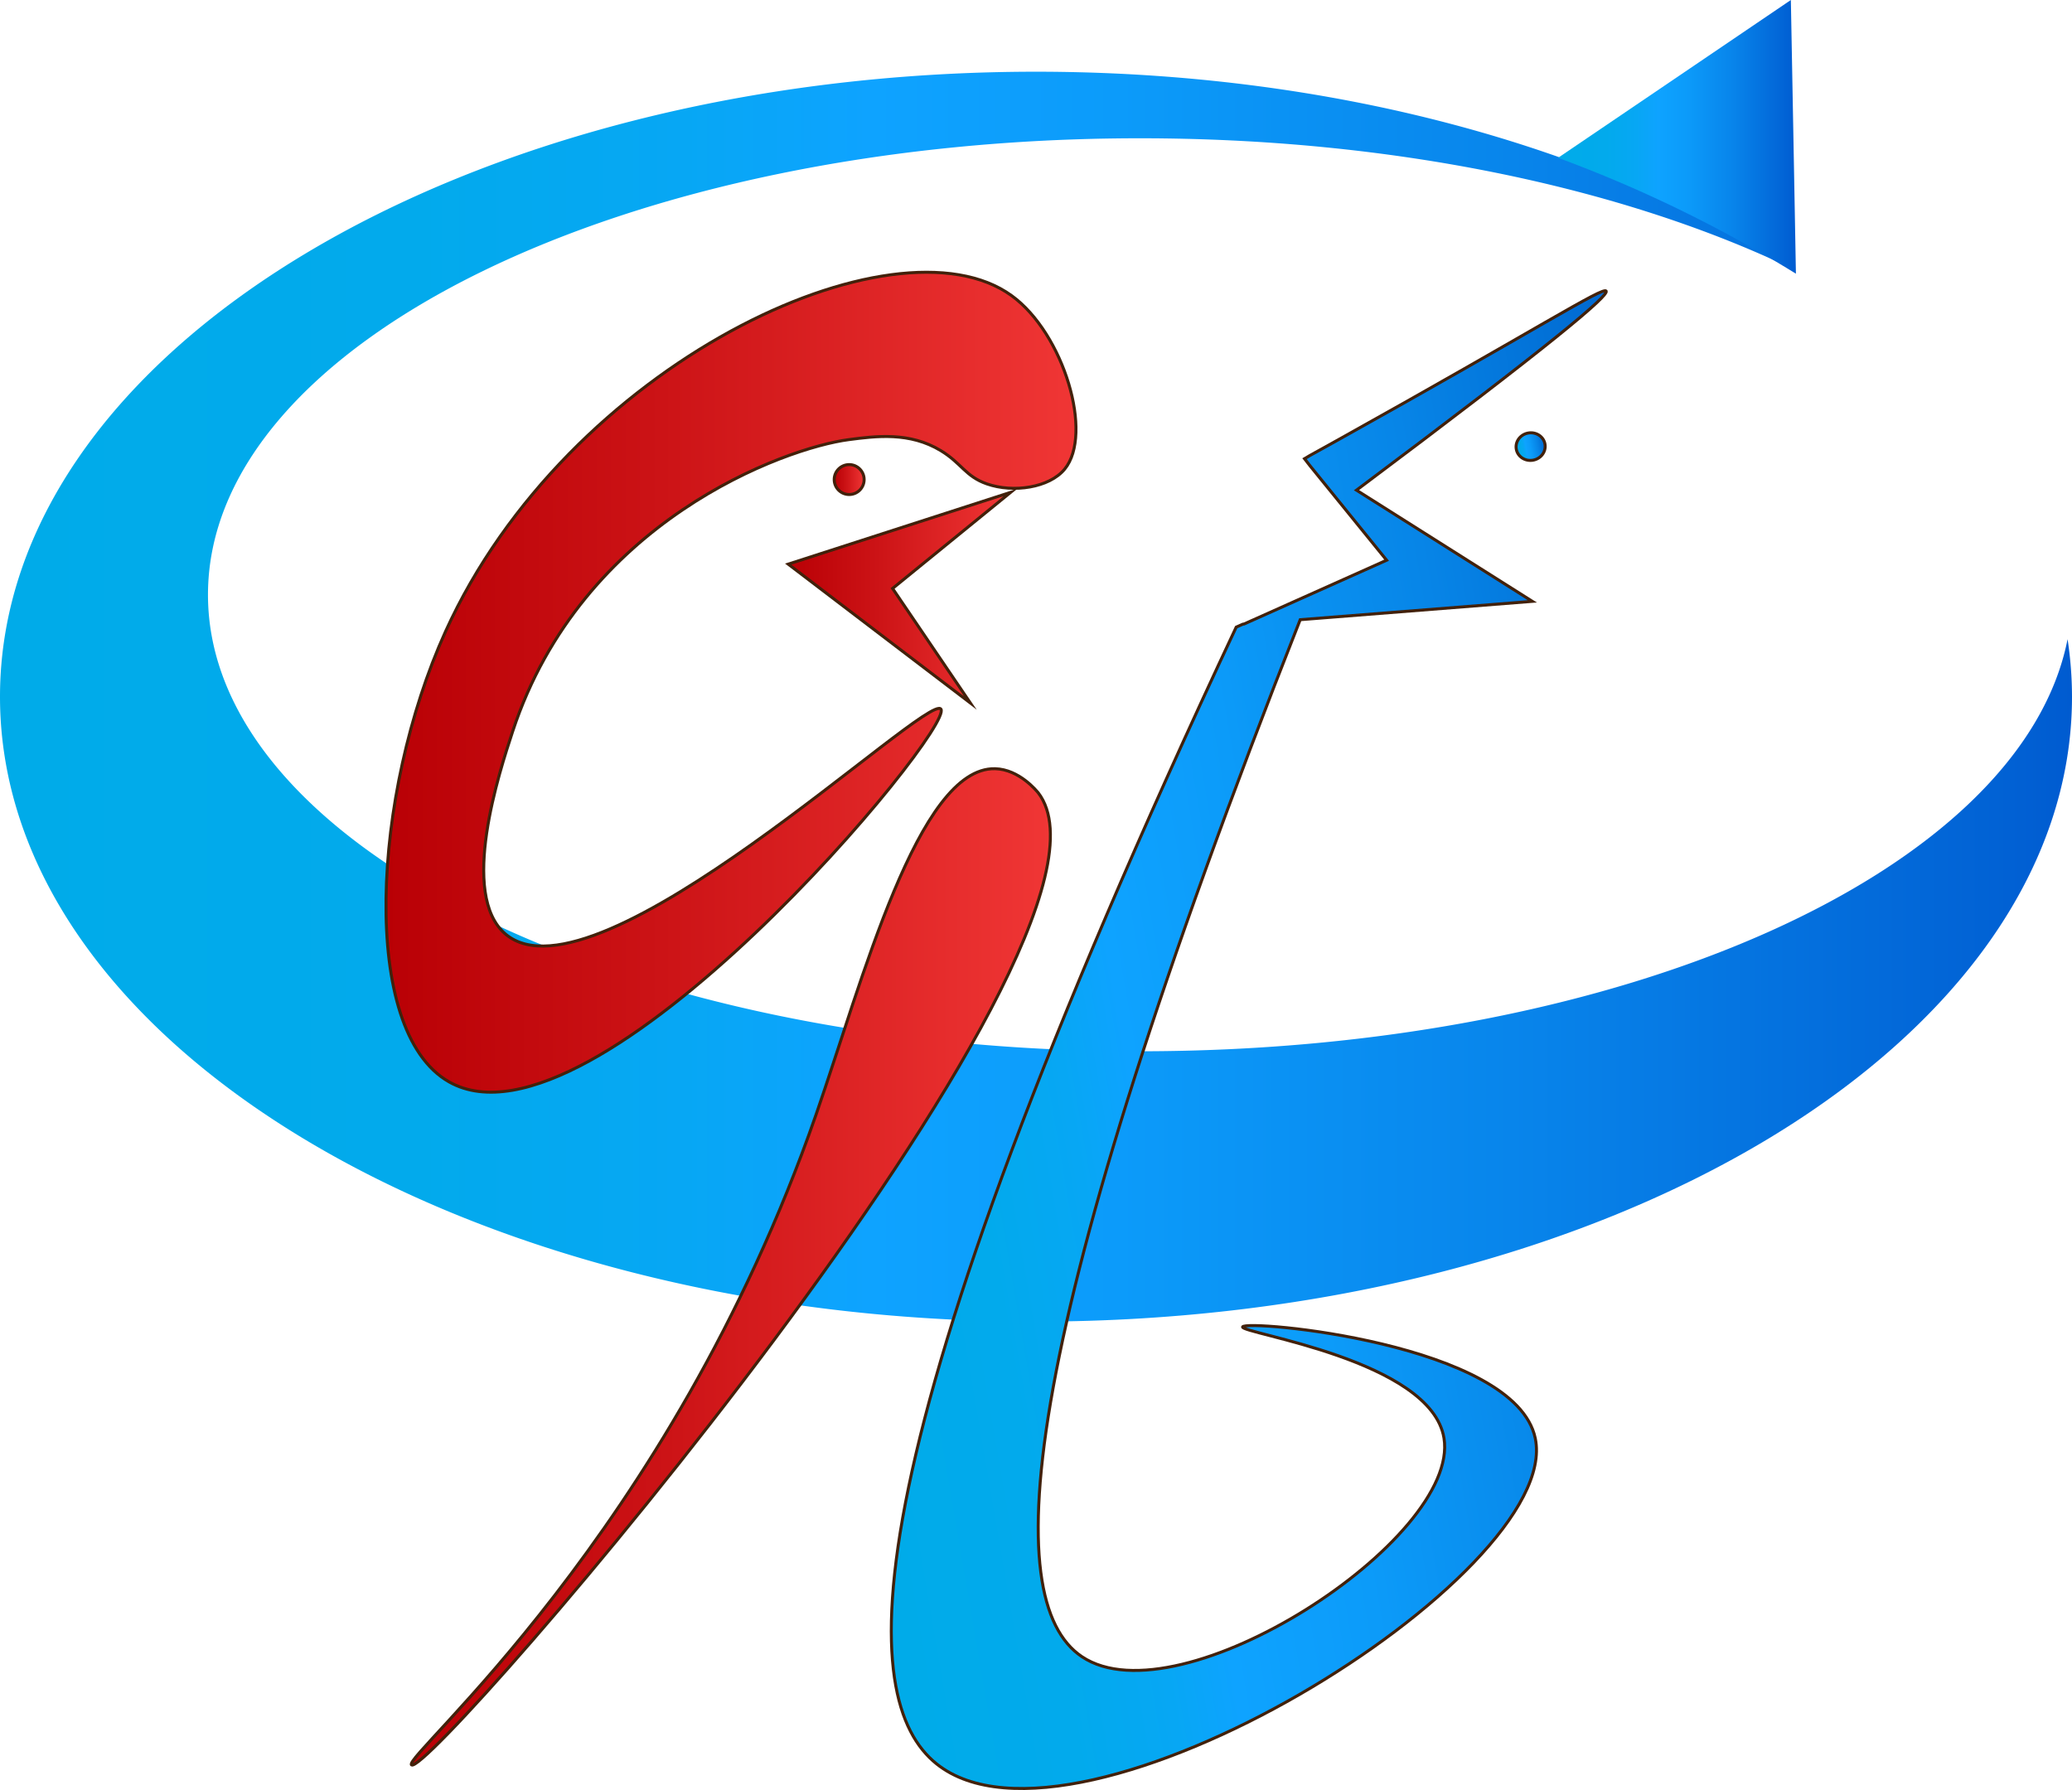 <svg xmlns="http://www.w3.org/2000/svg" xmlns:xlink="http://www.w3.org/1999/xlink" viewBox="0 0 692.48 598.31"><defs><style>.cls-1,.cls-4,.cls-5,.cls-6,.cls-7,.cls-8,.cls-9{stroke:#42210b;stroke-miterlimit:10;}.cls-1{fill:url(#linear-gradient);}.cls-2{fill:url(#linear-gradient-2);}.cls-3{fill:url(#linear-gradient-3);}.cls-4{fill:url(#linear-gradient-4);}.cls-5{fill:url(#linear-gradient-5);}.cls-6{fill:url(#linear-gradient-6);}.cls-7{fill:url(#linear-gradient-7);}.cls-8{fill:url(#linear-gradient-8);}.cls-9{fill:url(#linear-gradient-9);}</style><linearGradient id="linear-gradient" x1="748" y1="392" x2="748" y2="392" gradientUnits="userSpaceOnUse"><stop offset="0.23" stop-color="#00b3d4"/><stop offset="0.41" stop-color="#00b0d5"/><stop offset="0.53" stop-color="#00a8d7"/><stop offset="0.63" stop-color="#0099db"/><stop offset="0.72" stop-color="#0084e1"/><stop offset="0.8" stop-color="#0069e8"/><stop offset="0.82" stop-color="#0064e9"/></linearGradient><linearGradient id="linear-gradient-2" x1="62" y1="310.87" x2="754.48" y2="310.87" gradientUnits="userSpaceOnUse"><stop offset="0" stop-color="#00abe9"/><stop offset="0.2" stop-color="#02aaec"/><stop offset="0.33" stop-color="#07a7f4"/><stop offset="0.42" stop-color="#0ea3ff"/><stop offset="0.54" stop-color="#0c9bfa"/><stop offset="0.73" stop-color="#0885eb"/><stop offset="0.97" stop-color="#0161d4"/><stop offset="1" stop-color="#005bd0"/></linearGradient><linearGradient id="linear-gradient-3" x1="582.72" y1="123.74" x2="662.21" y2="123.74" xlink:href="#linear-gradient-2"/><linearGradient id="linear-gradient-4" x1="199.45" y1="501.46" x2="413.03" y2="501.46" gradientUnits="userSpaceOnUse"><stop offset="0" stop-color="#b90005"/><stop offset="0.4" stop-color="#cc1316"/><stop offset="1" stop-color="#f03635"/><stop offset="1" stop-color="#0ea3ff"/></linearGradient><linearGradient id="linear-gradient-5" x1="191" y1="306.03" x2="421.61" y2="306.03" xlink:href="#linear-gradient-4"/><linearGradient id="linear-gradient-6" x1="263.43" y1="199.76" x2="337.77" y2="199.76" xlink:href="#linear-gradient-4"/><linearGradient id="linear-gradient-7" x1="278.8" y1="160.29" x2="288.8" y2="160.29" xlink:href="#linear-gradient-4"/><linearGradient id="linear-gradient-8" x1="618.22" y1="217.54" x2="628.57" y2="217.54" gradientTransform="translate(-12.59 22.37) scale(0.94 0.94)" gradientUnits="userSpaceOnUse"><stop offset="0" stop-color="#00abe9"/><stop offset="0.17" stop-color="#02aaec"/><stop offset="0.28" stop-color="#07a7f4"/><stop offset="0.35" stop-color="#0ea3ff"/><stop offset="0.51" stop-color="#0c9bf9"/><stop offset="0.75" stop-color="#0785e7"/><stop offset="1" stop-color="#0068d0"/></linearGradient><linearGradient id="linear-gradient-9" x1="327.14" y1="412.81" x2="659.14" y2="412.81" gradientTransform="matrix(0.93, -0.16, 0.16, 0.93, -38.62, 123.42)" xlink:href="#linear-gradient-8"/></defs><title>final_sticker</title><g id="Layer_4" data-name="Layer 4"><path class="cls-1" d="M748,392" transform="translate(-62 -78)"/><path class="cls-2" d="M443,429.38c-172,0-311.49-68.31-311.49-152.58S271,124.22,443,124.22c84,0,160.19,16.29,216.21,42.75-63.08-40-152.19-65-251-65C217,102,62,195.51,62,310.87S217,519.74,408.24,519.74s346.24-93.52,346.24-208.87A128,128,0,0,0,753,291.65C737.76,369,604.79,429.38,443,429.38Z" transform="translate(-62 -78)"/><path class="cls-3" d="M662.21,169.48c-11.44-7.06-24.29-14.28-38.54-21.24a443.57,443.57,0,0,0-40.95-17.49L660.52,78Q661.38,123.73,662.21,169.48Z" transform="translate(-62 -78)"/></g><g id="Layer_2" data-name="Layer 2"><path class="cls-4" d="M394.57,334.94c-25.75-.6-44.42,71.28-59.84,115.62-49,140.86-138.46,214.68-135.19,217.35C205.43,672.73,447,392.53,409,343,408.6,342.55,402.73,335.14,394.57,334.94Z" transform="translate(-62 -78)"/><path class="cls-5" d="M400.1,176.82c-39-28.29-148.58,22.68-189.21,112.28-24.61,54.29-28.78,133.54,1.19,150.51C260.64,467.12,381.37,321.28,376.45,315c-4.48-5.7-115,100.77-145.45,75.26-15.66-13.12-2.06-54.42,2.36-67.85,23.13-70.23,90.9-94.67,112.34-97.47,9.07-1.18,20.3-2.65,30.75,3.7,6.9,4.19,8.21,8.61,15.37,11.1,8.81,3.08,20.88,1.31,26-4.93C427.47,223.1,417.62,189.55,400.1,176.82Z" transform="translate(-62 -78)"/><polygon class="cls-6" points="324.3 234.97 298.31 196.69 337.77 164.56 263.43 188.56 324.3 234.97"/><circle class="cls-7" cx="283.8" cy="160.29" r="5"/><ellipse class="cls-8" cx="573.55" cy="227.27" rx="4.87" ry="4.61" transform="translate(-91.96 21.26) rotate(-9.64)"/><path class="cls-9" d="M598.8,175.3c-.92-1.64-23.1,12.7-89.32,49.57l-9.7,5.38-1.8,1.07,1.82,2.35,25.62,31.58-47.63,21.32-.39.05-2.25,1C343.25,568.57,348.52,646.34,375,667.56c46.93,37.62,209.68-63.08,200.1-108.82-6.66-31.79-97.11-39.8-97.82-37.22-.6,2.19,63,11,67.31,37.15,5.52,33.77-88.4,94.92-121,73.07-28-18.76-21.86-106.06,72.95-346.61L574.12,279l-58.77-37.16C581.8,192.07,599.66,176.84,598.8,175.3Z" transform="translate(-62 -78)"/></g></svg>